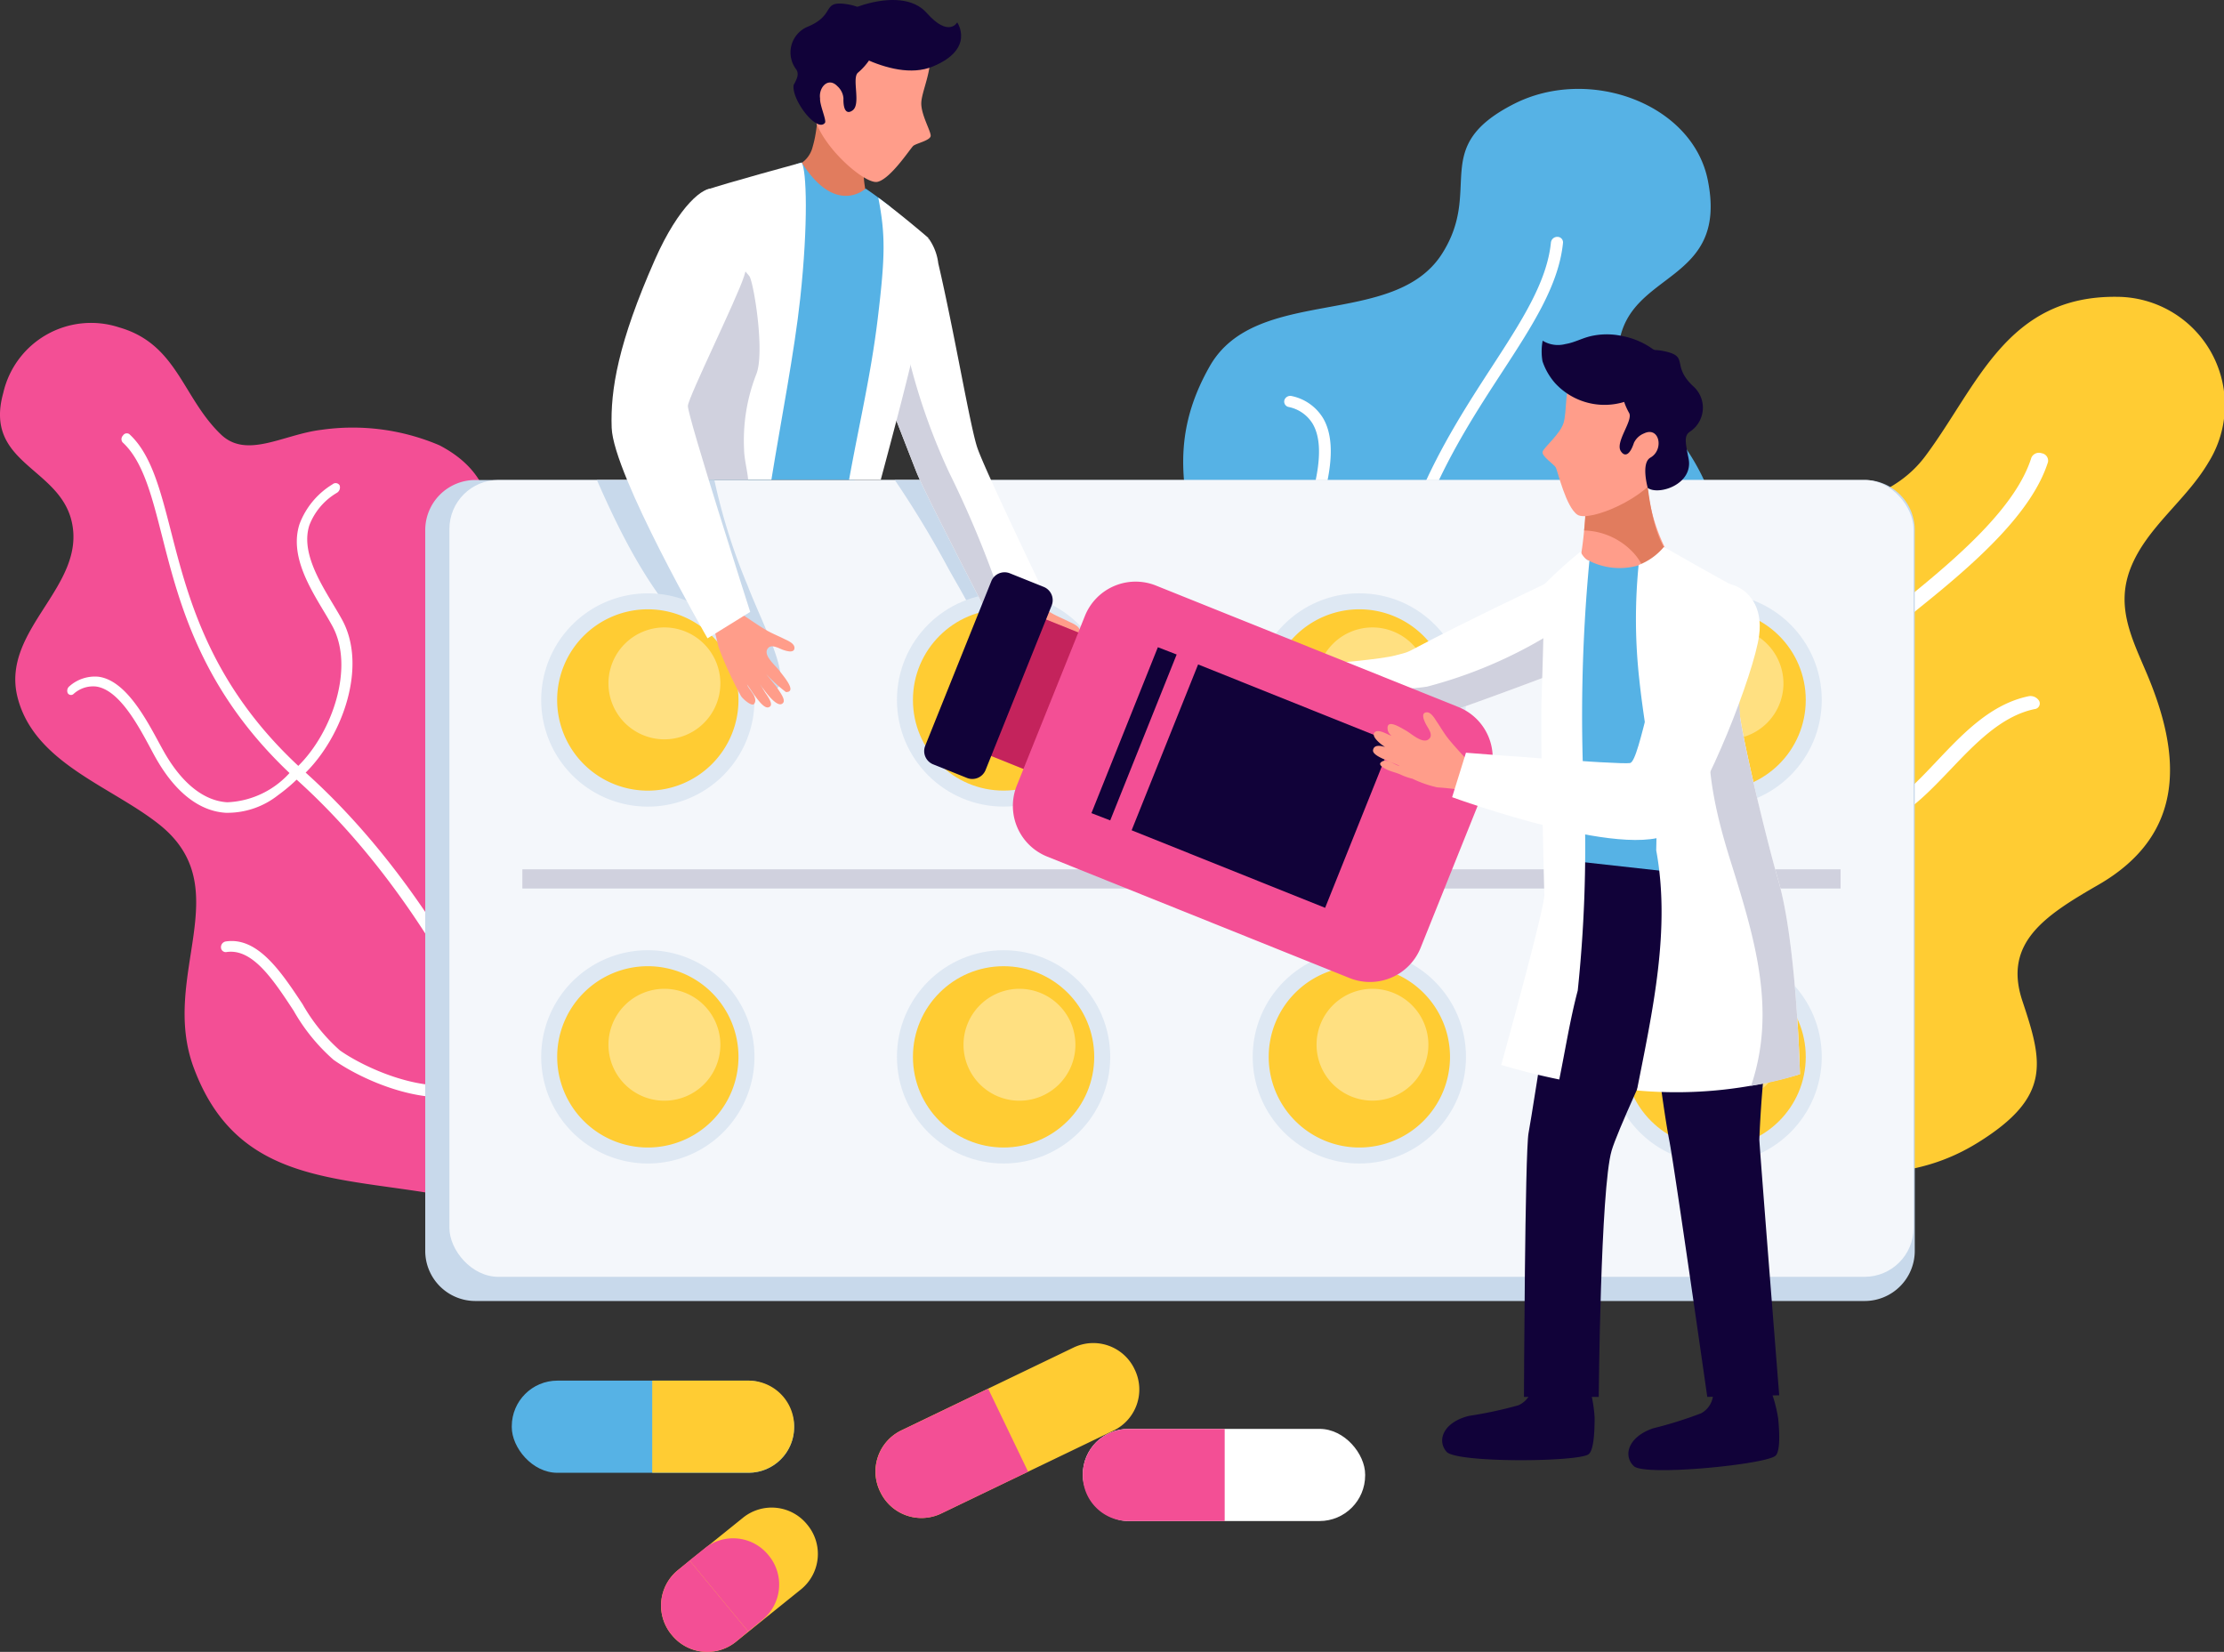 <svg xmlns="http://www.w3.org/2000/svg" width="118.335" height="87.894" viewBox="0 0 118.335 87.894">
  <rect x="0" y="0" width="118.335" height="87.894" fill="#333333" stroke="none"/>
  <g id="Grupo_53933" data-name="Grupo 53933" transform="translate(-372.713 -329.729)">
    <g id="Grupo_53927" data-name="Grupo 53927">
      <g id="Grupo_53909" data-name="Grupo 53909">
        <path id="Trazado_100899" data-name="Trazado 100899" d="M435.638,384.408c-3.279-3.7-12.965-8.732-10.42-14.5,2.165-4.908,12.552-4.3,11.3-10.221-.739-3.5-1.7-6.488.561-10.468,2.461-4.335,9.819-1.975,12.369-6,2.191-3.459-.714-5.648,3.813-7.957,4.018-2.051,9.588,0,10.34,4.152,1.027,5.388-4.177,4.726-4.741,8.59-.359,2.46,1.881,3.317,3.165,5.039a11.945,11.945,0,0,1,2.415,6.064c.245,6.139-6.483,6.934-9.672,10.836-2.954,3.615,2.493,5.945,1.677,9.875-.881,4.242-6.92,6.558-11.169,6.495C442.33,386.267,437.67,386.7,435.638,384.408Z" fill="#56b2e5"/>
        <g id="Grupo_53904" data-name="Grupo 53904">
          <path id="Trazado_100900" data-name="Trazado 100900" d="M439.921,386.431a.3.3,0,0,1-.077-.025.221.221,0,0,1-.1-.334,43.278,43.278,0,0,0,6.412-20.471c.23-7.567,3.375-12.409,5.954-16.381,1.558-2.4,2.917-4.491,3.125-6.588a.339.339,0,0,1,.351-.3.293.293,0,0,1,.291.324c-.228,2.246-1.627,4.395-3.231,6.858-2.542,3.9-5.643,8.666-5.881,16.077a43.791,43.791,0,0,1-6.522,20.712A.322.322,0,0,1,439.921,386.431Z" fill="#fff"/>
        </g>
        <g id="Grupo_53905" data-name="Grupo 53905">
          <path id="Trazado_100901" data-name="Trazado 100901" d="M446.667,365.631a.267.267,0,0,1-.226-.289.314.314,0,0,1,.337-.257c2.544.152,5.943-1.335,6.97-3.815.124-.3.247-.628.377-.975.622-1.665,1.4-3.755,3.037-4.507a3.61,3.61,0,0,1,2.739-.019.266.266,0,0,1,.159.37.343.343,0,0,1-.409.174,2.919,2.919,0,0,0-2.243-.009c-1.385.638-2.118,2.591-2.7,4.147-.132.354-.259.69-.385.993-1.17,2.812-4.851,4.357-7.609,4.192A.3.3,0,0,1,446.667,365.631Z" fill="#fff"/>
        </g>
        <g id="Grupo_53906" data-name="Grupo 53906">
          <path id="Trazado_100902" data-name="Trazado 100902" d="M444.861,365.345a4.5,4.5,0,0,1-2.672-1.549c-.944-1.213-1.093-3.042-.417-5.3.067-.224.152-.483.246-.767.53-1.614,1.34-4.079.543-5.447a1.945,1.945,0,0,0-1.289-.9.292.292,0,0,1-.218-.366.33.33,0,0,1,.392-.213h0a2.562,2.562,0,0,1,1.671,1.184c.92,1.583.059,4.19-.505,5.895-.091.278-.175.532-.241.752-.628,2.088-.514,3.754.322,4.831a4.787,4.787,0,0,0,3.7,1.521.27.27,0,0,1,.274.293.314.314,0,0,1-.334.261A9.025,9.025,0,0,1,444.861,365.345Z" fill="#fff"/>
        </g>
        <g id="Grupo_53907" data-name="Grupo 53907">
          <path id="Trazado_100903" data-name="Trazado 100903" d="M443.413,382.854a2.869,2.869,0,0,1-.978-.357.226.226,0,0,1-.061-.35.324.324,0,0,1,.409-.068c1.523.919,4.62-.274,5.937-1.2a7.935,7.935,0,0,0,1.566-1.777c.937-1.28,1.911-2.611,3.45-2.654a.248.248,0,0,1,.285.249.3.3,0,0,1-.3.267c-1.214.035-2.1,1.239-2.945,2.395a8.252,8.252,0,0,1-1.7,1.906C447.89,382.1,445.308,383.2,443.413,382.854Z" fill="#fff"/>
        </g>
        <g id="Grupo_53908" data-name="Grupo 53908">
          <path id="Trazado_100904" data-name="Trazado 100904" d="M440.92,382.3a3.641,3.641,0,0,1-1.054-.372c-1.918-1.02-3.055-3.632-3.352-5.153a8.292,8.292,0,0,1,.346-3.046c.416-1.836.85-3.752-.345-4.625a.254.254,0,0,1-.037-.384.335.335,0,0,1,.43-.041c1.47,1.077.975,3.248.542,5.143a8.008,8.008,0,0,0-.346,2.854c.266,1.377,1.337,3.887,3.083,4.818a2.886,2.886,0,0,0,2.136.255.293.293,0,0,1,.358.169.264.264,0,0,1-.211.316A3.613,3.613,0,0,1,440.92,382.3Z" fill="#fff"/>
        </g>
      </g>
      <g id="Grupo_53913" data-name="Grupo 53913">
        <path id="Trazado_100905" data-name="Trazado 100905" d="M461.783,392.728c-5.465-1.35-9.794-2.57-9.911-8.36-.062-3,1.275-5.064,4.436-6.726,2.556-1.344,3.868-1.806,4.456-4.458.94-4.244-1.108-8.429,1.565-12.534,2.982-4.579,9.713-2.491,12.82-6.643,2.787-3.725,4.315-8.554,10.205-8.485a5.761,5.761,0,0,1,4.857,8.827c-1.194,2.021-3.285,3.446-4.133,5.61-.809,2.065.079,3.753.875,5.639,1.757,4.167,2.184,8.463-2.6,11.216-2.858,1.646-5.061,3.091-4.031,6.177,1.082,3.243,1.567,5.094-2.371,7.535-2.944,1.825-5.628,1.677-9.009,1.818-3.169.131-7.4,1-10.395-.373Z" fill="#fc3"/>
        <g id="Grupo_53910" data-name="Grupo 53910">
          <path id="Trazado_100906" data-name="Trazado 100906" d="M463.557,389.725a4.109,4.109,0,0,1-.926-1.631c-.659-2.428,1.651-4.862,3.744-7.067a16.514,16.514,0,0,0,2.535-3.077,13.5,13.5,0,0,0,1.4-8.115c-.328-4.09.771-5.763,4.11-8.468,2.813-2.283,5.6-4.8,6.379-7.287a.443.443,0,0,1,.552-.234.4.4,0,0,1,.332.467c-.837,2.648-3.717,5.24-6.622,7.582-3.233,2.6-4.233,4.112-3.93,8a14.222,14.222,0,0,1-1.474,8.4,16.752,16.752,0,0,1-2.626,3.184c-2.023,2.116-4.258,4.454-3.668,6.629a4.4,4.4,0,0,0,1.928,2.351c.174.126.234.319.123.436a.423.423,0,0,1-.523-.013A7.547,7.547,0,0,1,463.557,389.725Z" fill="#fff"/>
        </g>
        <g id="Grupo_53911" data-name="Grupo 53911">
          <path id="Trazado_100907" data-name="Trazado 100907" d="M470.474,373.7a.341.341,0,0,1-.1-.211c-.008-.181.168-.31.394-.285,1.977.215,3.437-1.327,5.011-2.989,1.394-1.471,2.858-3.017,4.861-3.439a.539.539,0,0,1,.577.255.3.3,0,0,1-.249.427c-1.757.366-3.152,1.83-4.48,3.223-1.633,1.712-3.287,3.45-5.689,3.184A.536.536,0,0,1,470.474,373.7Z" fill="#fff"/>
        </g>
        <g id="Grupo_53912" data-name="Grupo 53912">
          <path id="Trazado_100908" data-name="Trazado 100908" d="M468.9,378.739a.4.4,0,0,1-.073-.116,6.759,6.759,0,0,1-.352-1.311,3.8,3.8,0,0,0-.811-1.937,11.314,11.314,0,0,0-.977-1.03,5.634,5.634,0,0,1-1.73-2.48,11.987,11.987,0,0,1,.094-5.89,11.378,11.378,0,0,1,.42-1.263c.257-.7.74-2,.58-2.291a.293.293,0,0,1,.163-.438.475.475,0,0,1,.537.173c.33.5.027,1.409-.507,2.838a11.734,11.734,0,0,0-.4,1.2,11.921,11.921,0,0,0-.113,5.631,4.79,4.79,0,0,0,1.529,2.155,12.608,12.608,0,0,1,1.052,1.113,4.452,4.452,0,0,1,.959,2.246,6.252,6.252,0,0,0,.32,1.206.264.264,0,0,1-.253.363A.536.536,0,0,1,468.9,378.739Z" fill="#fff"/>
        </g>
      </g>
      <g id="Grupo_53919" data-name="Grupo 53919">
        <path id="Trazado_100909" data-name="Trazado 100909" d="M396.316,393.339c-5.681-1.032-11-.594-13.3-6.813-1.819-4.922,2.423-9.559-1.846-12.941-2.57-2.035-6.623-3.256-7.519-6.735-.933-3.625,3.7-5.922,2.87-9.4-.689-2.874-4.677-3.065-3.636-6.808a4.792,4.792,0,0,1,6.165-3.494c3.1.887,3.361,3.727,5.421,5.7,1.375,1.316,3.323-.007,5.341-.249a11.767,11.767,0,0,1,6.283.823c5.528,2.879,1.1,8.977,2.1,13.94.971,4.8,7.727,1.9,11.217,5.5,4.077,4.21,1,11.489-3.016,14.925C403.722,390.078,400.155,394.036,396.316,393.339Z" fill="#f34f95"/>
        <g id="Grupo_53914" data-name="Grupo 53914">
          <path id="Trazado_100910" data-name="Trazado 100910" d="M401.8,392.085a.283.283,0,0,1-.092.035.357.357,0,0,1-.424-.241c-.038-.128-3.735-12.484-12.736-20.621-5.067-4.579-6.272-9.31-7.213-13.006-.549-2.157-1.017-3.994-2.1-4.987a.275.275,0,0,1,.021-.363.238.238,0,0,1,.338-.075c1.163,1.065,1.648,2.957,2.218,5.181.936,3.648,2.133,8.316,7.132,12.8,9.181,8.235,12.96,20.786,13,20.917A.312.312,0,0,1,401.8,392.085Z" fill="#fff"/>
        </g>
        <g id="Grupo_53915" data-name="Grupo 53915">
          <path id="Trazado_100911" data-name="Trazado 100911" d="M388.911,370.9a.27.27,0,0,1-.363-.013.3.3,0,0,1,.035-.406c1.821-1.795,3-5.255,1.818-7.435-.14-.257-.3-.531-.473-.816-.808-1.351-1.794-3-1.28-4.611a4.209,4.209,0,0,1,1.758-2.121.25.25,0,0,1,.376.051.334.334,0,0,1-.141.4,3.428,3.428,0,0,0-1.469,1.732c-.437,1.371.5,2.921,1.257,4.188.175.291.342.571.486.832,1.362,2.486.02,6.218-1.97,8.169A.3.3,0,0,1,388.911,370.9Z" fill="#fff"/>
        </g>
        <g id="Grupo_53916" data-name="Grupo 53916">
          <path id="Trazado_100912" data-name="Trazado 100912" d="M387.51,372.037a4.345,4.345,0,0,1-2.791.938c-1.393-.087-2.663-1.08-3.678-2.847-.1-.172-.209-.376-.328-.6-.672-1.248-1.669-3.1-2.889-3.271a1.543,1.543,0,0,0-1.193.392.2.2,0,0,1-.315-.043.306.306,0,0,1,.091-.363l0,0a2.038,2.038,0,0,1,1.552-.506c1.416.192,2.477,2.152,3.192,3.472.119.218.227.418.325.587.945,1.635,2.1,2.548,3.333,2.62a4.725,4.725,0,0,0,3.449-1.719.273.273,0,0,1,.4-.021.3.3,0,0,1-.031.407A9.017,9.017,0,0,1,387.51,372.037Z" fill="#fff"/>
        </g>
        <g id="Grupo_53917" data-name="Grupo 53917">
          <path id="Trazado_100913" data-name="Trazado 100913" d="M401.187,386.116a3.322,3.322,0,0,1-1.162.441.333.333,0,0,1-.388-.26.32.32,0,0,1,.271-.372c2.174-.378,3.612-3.865,3.8-5.7a8.148,8.148,0,0,0-.465-2.707c-.487-1.759-.987-3.558.253-4.863a.36.36,0,0,1,.489-.055.3.3,0,0,1,.014.45c-.986,1.034-.527,2.672-.08,4.27a8.5,8.5,0,0,1,.488,2.939C404.239,381.913,403.144,384.935,401.187,386.116Z" fill="#fff"/>
        </g>
        <g id="Grupo_53918" data-name="Grupo 53918">
          <path id="Trazado_100914" data-name="Trazado 100914" d="M398.6,387.533A3.905,3.905,0,0,1,397.4,388c-2.42.526-5.5-.858-6.942-1.883a10.094,10.094,0,0,1-2.123-2.613c-1.087-1.654-2.188-3.329-3.575-3.118a.253.253,0,0,1-.289-.241.307.307,0,0,1,.247-.322c1.709-.266,2.963,1.628,4.094,3.337a9.655,9.655,0,0,0,1.988,2.46c1.313.923,4.256,2.25,6.456,1.763a2.88,2.88,0,0,0,1.956-1.391.346.346,0,0,1,.454-.127.314.314,0,0,1,.13.435A3.454,3.454,0,0,1,398.6,387.533Z" fill="#fff"/>
        </g>
      </g>
      <g id="Grupo_53923" data-name="Grupo 53923">
        <path id="Trazado_100915" data-name="Trazado 100915" d="M471.944,398.952H397.989a2.668,2.668,0,0,1-2.65-2.685V357.953a2.667,2.667,0,0,1,2.65-2.684h73.955a2.666,2.666,0,0,1,2.65,2.684v38.314A2.667,2.667,0,0,1,471.944,398.952Z" fill="#c8d9eb"/>
        <rect id="Rectángulo_5264" data-name="Rectángulo 5264" width="77.904" height="42.397" rx="2.605" transform="translate(396.625 355.269)" fill="#f4f7fb"/>
        <path id="Trazado_100916" data-name="Trazado 100916" d="M412.525,365.946c2.138,1.323,1.933-.2,1.281-1.9-.411-1.072-.907-2.108-1.321-3.178a31.987,31.987,0,0,1-1.763-5.6h-6.249C406.3,359.437,408.44,363.418,412.525,365.946Z" fill="#c8d9eb"/>
        <path id="Trazado_100917" data-name="Trazado 100917" d="M425.183,365.6a4.267,4.267,0,0,0,.622.808,9.554,9.554,0,0,0,2.033-.881c1.569-3.262-2.466-7.87-4.759-10.259h-2.756a53.693,53.693,0,0,1,2.86,4.726C423.961,361.416,425.514,363.731,425.183,365.6Z" fill="#c8d9eb"/>
        <g id="Grupo_53922" data-name="Grupo 53922">
          <g id="Grupo_53921" data-name="Grupo 53921">
            <g id="Grupo_53920" data-name="Grupo 53920">
              <path id="Trazado_100918" data-name="Trazado 100918" d="M407.182,361.3a5.674,5.674,0,1,0,5.675,5.674A5.674,5.674,0,0,0,407.182,361.3Z" fill="#dee8f3"/>
              <circle id="Elipse_4091" data-name="Elipse 4091" cx="5.674" cy="5.674" r="5.674" transform="translate(420.438 361.298)" fill="#dee8f3"/>
              <circle id="Elipse_4092" data-name="Elipse 4092" cx="5.674" cy="5.674" r="5.674" transform="translate(439.367 361.298)" fill="#dee8f3"/>
              <circle id="Elipse_4093" data-name="Elipse 4093" cx="5.674" cy="5.674" r="5.674" transform="translate(458.297 361.298)" fill="#dee8f3"/>
              <path id="Trazado_100919" data-name="Trazado 100919" d="M407.182,380.288a5.674,5.674,0,1,0,5.675,5.674A5.674,5.674,0,0,0,407.182,380.288Z" fill="#dee8f3"/>
              <circle id="Elipse_4094" data-name="Elipse 4094" cx="5.674" cy="5.674" r="5.674" transform="translate(420.438 380.288)" fill="#dee8f3"/>
              <circle id="Elipse_4095" data-name="Elipse 4095" cx="5.674" cy="5.674" r="5.674" transform="translate(439.367 380.288)" fill="#dee8f3"/>
              <circle id="Elipse_4096" data-name="Elipse 4096" cx="5.674" cy="5.674" r="5.674" transform="translate(458.297 380.288)" fill="#dee8f3"/>
            </g>
          </g>
          <path id="Trazado_100920" data-name="Trazado 100920" d="M407.182,362.149a4.824,4.824,0,1,0,4.824,4.823A4.824,4.824,0,0,0,407.182,362.149Z" fill="#fc3"/>
          <circle id="Elipse_4097" data-name="Elipse 4097" cx="4.823" cy="4.823" r="4.823" transform="translate(421.289 362.149)" fill="#fc3"/>
          <path id="Trazado_100921" data-name="Trazado 100921" d="M408.049,363.113a2.977,2.977,0,1,0,2.993,2.993A2.98,2.98,0,0,0,408.049,363.113Z" fill="#ffe081"/>
          <path id="Trazado_100922" data-name="Trazado 100922" d="M426.941,363.113a2.977,2.977,0,1,0,2.993,2.993A2.984,2.984,0,0,0,426.941,363.113Z" fill="#ffe081"/>
          <path id="Trazado_100923" data-name="Trazado 100923" d="M445.042,362.149a4.824,4.824,0,1,0,4.823,4.823A4.824,4.824,0,0,0,445.042,362.149Z" fill="#fc3"/>
          <circle id="Elipse_4098" data-name="Elipse 4098" cx="4.823" cy="4.823" r="4.823" transform="translate(459.148 362.149)" fill="#fc3"/>
          <path id="Trazado_100924" data-name="Trazado 100924" d="M407.182,381.139a4.823,4.823,0,1,0,4.824,4.823A4.823,4.823,0,0,0,407.182,381.139Z" fill="#fc3"/>
          <circle id="Elipse_4099" data-name="Elipse 4099" cx="4.823" cy="4.823" r="4.823" transform="translate(421.289 381.139)" fill="#fc3"/>
          <path id="Trazado_100925" data-name="Trazado 100925" d="M445.042,381.139a4.823,4.823,0,1,0,4.823,4.823A4.823,4.823,0,0,0,445.042,381.139Z" fill="#fc3"/>
          <circle id="Elipse_4100" data-name="Elipse 4100" cx="4.823" cy="4.823" r="4.823" transform="translate(459.148 381.139)" fill="#fc3"/>
          <rect id="Rectángulo_5265" data-name="Rectángulo 5265" width="70.14" height="1.021" transform="translate(400.507 375.983)" fill="#d0d1de"/>
          <path id="Trazado_100926" data-name="Trazado 100926" d="M445.722,363.113a2.975,2.975,0,1,0,2.993,2.993A2.98,2.98,0,0,0,445.722,363.113Z" fill="#ffe081"/>
          <path id="Trazado_100927" data-name="Trazado 100927" d="M464.614,363.113a2.977,2.977,0,1,0,2.993,2.993A2.984,2.984,0,0,0,464.614,363.113Z" fill="#ffe081"/>
          <path id="Trazado_100928" data-name="Trazado 100928" d="M408.049,382.341a2.977,2.977,0,1,0,2.993,2.993A2.979,2.979,0,0,0,408.049,382.341Z" fill="#ffe081"/>
          <path id="Trazado_100929" data-name="Trazado 100929" d="M426.941,382.341a2.977,2.977,0,1,0,2.993,2.993A2.983,2.983,0,0,0,426.941,382.341Z" fill="#ffe081"/>
          <path id="Trazado_100930" data-name="Trazado 100930" d="M445.722,382.341a2.975,2.975,0,1,0,2.993,2.993A2.979,2.979,0,0,0,445.722,382.341Z" fill="#ffe081"/>
          <path id="Trazado_100931" data-name="Trazado 100931" d="M464.614,382.341a2.977,2.977,0,1,0,2.993,2.993A2.983,2.983,0,0,0,464.614,382.341Z" fill="#ffe081"/>
        </g>
      </g>
      <path id="Trazado_100932" data-name="Trazado 100932" d="M415.306,338.475c.325.5.645,1.46,1.185,1.777a5.057,5.057,0,0,0,2.507.35c-.456-.989-.573-3.257.419-4.132-.653-.4-.682.894-1.173.362-.18-.2-1.555-2.326-1.687-2.567-.38.452-.225,2-.6,3.26a1.471,1.471,0,0,1-.671.927Z" fill="#e17c5e"/>
      <path id="Trazado_100933" data-name="Trazado 100933" d="M418.518,331.107s3.479.39,3.656,1.346-.422,2.13-.441,2.75.512,1.505.5,1.753-.776.4-.929.536-1.2,1.752-1.9,1.912-3.276-2.117-3.417-3.779c-.026-.318-.461-.94-.381-1.314A4.743,4.743,0,0,1,418.518,331.107Z" fill="#ff9d8a"/>
      <path id="Trazado_100934" data-name="Trazado 100934" d="M417.809,329.958c-1.441-.225-.562.564-2.162,1.21a1.485,1.485,0,0,0-.566,2.257c.141.224.074.445-.14.825-.122.794,1.241,2.555,1.665,2.017.1-.129-.284-.948-.258-1.3-.086-.578.428-1.167.924-.649a.969.969,0,0,1,.32.638c-.02.684.2.865.495.639.446-.339-.064-1.712.277-2a3.34,3.34,0,0,0,1-1.462C419.992,331.434,419.249,330.184,417.809,329.958Z" fill="#110239"/>
      <g id="Grupo_53925" data-name="Grupo 53925">
        <path id="Trazado_100935" data-name="Trazado 100935" d="M427.641,365.242c.083.264.618.712.377,1.032-.121.161-.6-.258-.7-.418a19.808,19.808,0,0,1-1.193-2.6c-.1-.407-.184-.8-.3-1.179a5.712,5.712,0,0,0,1.215-.776c.543.324,1.111.755,1.646,1.062.288.165.609.293.9.439.186.093.587.242.577.5-.011.287-.417.158-.577.108-.232-.073-.641-.345-.838-.093-.285.368.4.9.62,1.2.2.274.962,1.131.34,1.126a7.83,7.83,0,0,1-1.05-.959c.025.039.527.641.55.681.124.211.5.662.353.849-.314.4-1.115-.831-1.239-1l.3.484c.263.371.42.678.156.757C428.451,366.558,427.888,365.557,427.641,365.242Z" fill="#ff9d8a"/>
        <g id="Grupo_53924" data-name="Grupo 53924">
          <path id="Trazado_100936" data-name="Trazado 100936" d="M422.124,342.418a2.846,2.846,0,0,1,.512,1.319c.865,3.7,1.71,8.77,2.088,9.843.456,1.3,3.678,7.976,3.678,7.976l-2.625,1.844s-3.823-7.336-4.311-8.579-2.924-7.514-2.924-7.514Z" fill="#fff"/>
          <path id="Trazado_100937" data-name="Trazado 100937" d="M423.218,354.876a33.135,33.135,0,0,1-2.725-8.988l-1.951,1.419s2.435,6.271,2.924,7.514,4.311,8.579,4.311,8.579l.658-.46A55,55,0,0,0,423.218,354.876Z" fill="#d0d1de"/>
        </g>
      </g>
      <path id="Trazado_100938" data-name="Trazado 100938" d="M420.1,340.739c-.442-.343-.9-.687-1.329-.976,0,0-1.58,1.493-3.4-1.386l-.27.074a10.215,10.215,0,0,1-1.642,2.08,7.815,7.815,0,0,0-1.944,4.689c-.519,3.382-1.124,6.731-1.975,10.035h8.637c.717-2.588,1.522-5.167,2.018-7.744C420.632,345.23,420.144,343,420.1,340.739Z" fill="#56b2e5"/>
      <path id="Trazado_100939" data-name="Trazado 100939" d="M415.369,338.377s-4.172,1.134-5.078,1.459c-.365.13.52,4.216-.475,6.572-.892,2.114-2.367,7.908-2.878,8.847h6.819c.519-3.2,1.226-6.8,1.534-9.644C415.727,341.578,415.627,338.785,415.369,338.377Z" fill="#fff"/>
      <path id="Trazado_100940" data-name="Trazado 100940" d="M422.112,342.389s-1.363-1.183-2.667-2.145c.389,2,.367,3.14-.028,6.427-.363,3.009-1,5.661-1.526,8.584h1.686c.708-2.634,1.557-5.856,1.867-7.342A27.226,27.226,0,0,0,422.112,342.389Z" fill="#fff"/>
      <path id="Trazado_100941" data-name="Trazado 100941" d="M411.538,343.11c-.636,1.135-1.416,2.383-1.951,3.41-.862,2.181-2.02,7.815-2.521,8.735h5.454c-.03-.431-.216-1.142-.216-1.624a9.668,9.668,0,0,1,.636-3.953c.5-1.154-.136-5-.36-5.262C412.214,343.983,411.87,343.549,411.538,343.11Z" fill="#d0d1de"/>
      <path id="Trazado_100942" data-name="Trazado 100942" d="M412.462,366.149c.084.265.618.712.378,1.032-.121.161-.6-.258-.7-.418a19.666,19.666,0,0,1-1.194-2.6c-.1-.407-.183-.8-.3-1.179a5.686,5.686,0,0,0,1.215-.776c.543.324,1.111.755,1.647,1.062.287.165.608.293.9.439.186.093.587.242.577.5-.011.287-.417.159-.577.108-.231-.073-.641-.345-.837-.092-.286.367.4.9.62,1.2.2.274.961,1.131.34,1.126a7.705,7.705,0,0,1-1.05-.959c.024.039.526.641.55.681.123.211.5.662.353.85-.315.4-1.116-.831-1.24-1l.3.484c.263.371.42.678.157.757C413.273,367.465,412.709,366.464,412.462,366.149Z" fill="#ff9d8a"/>
      <path id="Trazado_100943" data-name="Trazado 100943" d="M412.63,362.287l-2.271,1.406s-5.007-8.692-5.1-11.2c-.072-2.018.344-4.522,2.307-8.962,1.252-2.831,2.612-3.97,3.177-3.746.4.16,2.678,1.175,1.557,4.652-.391,1.214-2.945,6.388-2.986,6.883S412.63,362.287,412.63,362.287Z" fill="#fff"/>
      <path id="Trazado_100944" data-name="Trazado 100944" d="M423.644,330.92s.978,1.407-1.3,2.348-5.543-1.537-5.543-1.537.084-1.234,1.9-1.763c1.355-.394,2.625-.338,3.317.446C423.2,331.748,423.644,330.92,423.644,330.92Z" fill="#110239"/>
      <path id="Trazado_100945" data-name="Trazado 100945" d="M457.747,358.562l2.935.273s1.495.223,1.943,5.23.8,10.29.308,11.933-6.285,1.324-6.285,1.324a88.87,88.87,0,0,0,0-9.829,36.667,36.667,0,0,1-.324-6.772C456.487,359.915,456.932,358.7,457.747,358.562Z" fill="#56b2e5"/>
      <path id="Trazado_100946" data-name="Trazado 100946" d="M455.068,360.721c-8.783,4.193-6.7,3.506-8.127,3.886s-9.832.909-9.832.909l-.928,3.608s10.239-.56,11.635-.882,7.271-2.55,7.271-2.55Z" fill="#fff"/>
      <path id="Trazado_100947" data-name="Trazado 100947" d="M437.176,365.559c.615.37.773,1.047,1.615,1.167a22.025,22.025,0,0,0,7.758-.392,8.535,8.535,0,0,0,2.1-.072,24.265,24.265,0,0,0,6.425-2.718l.008,2.148s-5.875,2.229-7.271,2.55-11.635.882-11.635.882l.918-3.571Z" fill="#d0d1de"/>
      <path id="Trazado_100948" data-name="Trazado 100948" d="M457.184,403.23a7.363,7.363,0,0,1,.376,1.927c0,.84-.057,1.733-.314,1.944-.516.422-7.033.477-7.563-.125s-.177-1.577,1.2-1.913a21.808,21.808,0,0,0,2.618-.561,1.225,1.225,0,0,0,.706-1.4Z" fill="#110239"/>
      <path id="Trazado_100949" data-name="Trazado 100949" d="M466.779,403.33a7.409,7.409,0,0,1,.549,1.885c.08.836.1,1.731-.137,1.965-.475.467-6.961,1.111-7.543.56s-.319-1.554,1.025-2.014a21.652,21.652,0,0,0,2.556-.8,1.227,1.227,0,0,0,.577-1.459Z" fill="#110239"/>
      <path id="Trazado_100950" data-name="Trazado 100950" d="M456.314,375.531l8.782.976s-6.037,12.425-6.631,14.442-.686,13.106-.686,13.106H453.8s.051-13.074.246-14.05S456.314,375.531,456.314,375.531Z" fill="#110239"/>
      <path id="Trazado_100951" data-name="Trazado 100951" d="M459.759,376.182h6.914a11.288,11.288,0,0,1,.634,5.415,61.127,61.127,0,0,0-.983,8.772c.049.878,1.058,13.6,1.058,13.6l-3.828.085s-1.749-12.244-2.009-13.578C460.875,387.036,459.759,376.182,459.759,376.182Z" fill="#110239"/>
      <path id="Trazado_100952" data-name="Trazado 100952" d="M456.83,359.308a19.884,19.884,0,0,0,.242-3.866,8.933,8.933,0,0,0,2.421-.191,3.642,3.642,0,0,0,.822-.289,9.863,9.863,0,0,0,1.04,4.018A3.609,3.609,0,0,1,456.83,359.308Z" fill="#ff9d8a"/>
      <path id="Trazado_100953" data-name="Trazado 100953" d="M461.512,359.242c-.005.021-.012.05-.022.086l0,.011a1.274,1.274,0,0,1-.05.13l0,.006a1.478,1.478,0,0,1-.088.161l-.015.023a1.707,1.707,0,0,1-.338.375l-.025.022a2.293,2.293,0,0,1-.264.183l-.04.022a2.734,2.734,0,0,1-.351.171,2.957,2.957,0,0,0-.8-1.4A3.716,3.716,0,0,0,457,357.954a14.167,14.167,0,0,0,.074-2.512,8.933,8.933,0,0,0,2.421-.191,3.667,3.667,0,0,0,.823-.289c.085,1.007.368,3.357,1.2,4.242l0,.026Z" fill="#e17c5e"/>
      <path id="Trazado_100954" data-name="Trazado 100954" d="M460.452,349.45s-3.487-.858-4,0-.349,2.2-.55,2.8-1.026,1.268-1.106,1.509.6.664.7.845.536,2.113,1.153,2.515,3.768-.885,4.493-2.434S461.4,349.906,460.452,349.45Z" fill="#ff9d8a"/>
      <path id="Trazado_100955" data-name="Trazado 100955" d="M457.026,372.6a72.87,72.87,0,0,1-.364,9.832c-.413,1.561-.66,3.155-.983,4.734-.981-.2-2.007-.453-3.089-.776,0,0,2.313-8.319,2.294-9.05-.067-2.569-.209-8.585-.143-10.574.124-3.74.15-5.952.15-5.952a23,23,0,0,1,1.92-1.733s.187.417.471.484A87.566,87.566,0,0,0,457.026,372.6Z" fill="#fff"/>
      <path id="Trazado_100956" data-name="Trazado 100956" d="M460.837,374.971c.01-.429.022-.857.011-1.287-.068-2.639-.636-5.177-.91-7.792a29.087,29.087,0,0,1-.037-6.1,3.292,3.292,0,0,0,1.345-.962s3.816,2.187,4.28,2.375c.385.157-.658,4.019-.219,6.727.356,2.2,1.533,6.944,2.028,8.639.977,3.342,1.15,10.312,1.15,10.312a23.02,23.02,0,0,1-8.676.866C460.639,383.529,461.616,379.193,460.837,374.971Z" fill="#fff"/>
      <path id="Trazado_100957" data-name="Trazado 100957" d="M464.788,375.529c-1.087-3.47-1.579-6.328-.723-9.926a23.626,23.626,0,0,1,1.427-4.006,30.846,30.846,0,0,0-.185,6.34c.356,2.2,1.533,6.944,2.028,8.639.977,3.342,1.15,10.312,1.15,10.312a17.387,17.387,0,0,1-2.6.615C467.247,383.474,466.081,379.652,464.788,375.529Z" fill="#d0d1de"/>
      <path id="Trazado_100958" data-name="Trazado 100958" d="M458.952,349.942a3.417,3.417,0,0,0,.444,1.761c.225.4-.753,1.544-.444,2.028.206.322.481.226.7-.44a1,1,0,0,1,.534-.5c.825-.4,1.08.872.342,1.287-.516.292-.14,1.615-.14,1.615.587.411,2.439-.2,2.171-1.562-.171-.866-.244-1.2.052-1.421a1.524,1.524,0,0,0,.254-2.374c-1.311-1.189-.185-1.637-1.652-1.931S458.593,349.051,458.952,349.942Z" fill="#110239"/>
      <path id="Trazado_100959" data-name="Trazado 100959" d="M461.485,349.092c-.1-.313-.686-.694-.979-.892a4.164,4.164,0,0,0-1.515-.6,3.823,3.823,0,0,0-1.656.02c-.466.111-.851.338-1.33.415a1.554,1.554,0,0,1-1.21-.178,3.086,3.086,0,0,0-.009,1.092,3.4,3.4,0,0,0,.673,1.168,3.572,3.572,0,0,0,3.984.887,2.785,2.785,0,0,0,1.5-1.129A3.37,3.37,0,0,1,461.485,349.092Z" fill="#110239"/>
      <path id="Trazado_100960" data-name="Trazado 100960" d="M435.456,368.133a1.96,1.96,0,0,1,.11-2.244c.325-.472.894-.386,1.733-.29a2.356,2.356,0,0,1,1.235.332c.35.763-1.513.4-2.006.411,0,0,2.016.15,2.113.531.163.709-1.647.31-2.114.29a3.061,3.061,0,0,1,1.354.231c.35.076.226.33.173.387-.268.289-1.753-.019-1.753-.019.263.054,1.276.051.99.436-.186.251-.61.179-.845.187A1.481,1.481,0,0,1,435.456,368.133Z" fill="#ff9d8a"/>
      <g id="Grupo_53926" data-name="Grupo 53926">
        <path id="Trazado_100961" data-name="Trazado 100961" d="M430.44,362.5l-.354.881-2.956-1.187-2.917,7.261,2.957,1.188-.354.882a2.906,2.906,0,0,0,1.613,3.78l16.093,6.464a2.908,2.908,0,0,0,3.781-1.614l3.625-9.025a2.908,2.908,0,0,0-1.614-3.781l-16.093-6.463A2.907,2.907,0,0,0,430.44,362.5Z" fill="#f34f95"/>
        <rect id="Rectángulo_5266" data-name="Rectángulo 5266" width="7.825" height="3.186" transform="matrix(0.373, -0.928, 0.928, 0.373, 424.213, 369.454)" fill="#9f0031" opacity="0.56"/>
        <rect id="Rectángulo_5267" data-name="Rectángulo 5267" width="9.509" height="11.094" transform="matrix(0.372, -0.928, 0.928, 0.372, 432.925, 373.906)" fill="#110239"/>
        <path id="Trazado_100962" data-name="Trazado 100962" d="M431.786,373.381l-1-.387,3.535-8.828,1,.388Z" fill="#110239"/>
        <path id="Rectángulo_5268" data-name="Rectángulo 5268" d="M.761,0h9.432a.761.761,0,0,1,.761.761V2.7a.761.761,0,0,1-.761.761H.762A.762.762,0,0,1,0,2.7V.761A.761.761,0,0,1,.761,0Z" transform="translate(421.659 370.115) rotate(-68.118)" fill="#110239"/>
      </g>
      <path id="Trazado_100963" data-name="Trazado 100963" d="M451.2,370.708c-.406-.574-1.034-1.169-1.477-1.742-.2-.262-.372-.562-.557-.833-.117-.172-.319-.548-.576-.5-.282.05-.1.434-.028.585.1.219.429.587.2.816-.324.332-.948-.274-1.269-.45-.3-.164-1.033-.64-.944-.025.06.414.9.736,1.189.9a4.768,4.768,0,0,0-1.063-.607c-.225-.093-.611-.32-.8-.175-.276.213.361.7.542.8a3.445,3.445,0,0,0,.9.39c-.333-.152-1.458-.785-1.547-.226-.054.343,1.074.646,1.419.847-.273-.046-.723-.469-1.008-.187-.142.142.2.318.367.394.243.107.517.158.748.276a3.347,3.347,0,0,0,.574.194,6.077,6.077,0,0,0,1.314.458,13.217,13.217,0,0,1,1.435.169C450.4,371.1,451.225,371.341,451.2,370.708Z" fill="#ff9d8a"/>
      <path id="Trazado_100964" data-name="Trazado 100964" d="M450.714,369.78l-.736,2.365s10.092,3.7,11.935,1.667c1.619-1.784,4.133-8.288,4.4-10.268.416-3.043-3.023-3.764-4.211-1.4-1.349,2.692-2.122,8.086-2.657,8.185S450.714,369.78,450.714,369.78Z" fill="#fff"/>
    </g>
    <g id="Grupo_53928" data-name="Grupo 53928">
      <rect id="Rectángulo_5269" data-name="Rectángulo 5269" width="15.024" height="4.904" rx="2.428" transform="translate(399.944 403.189)" fill="#56b2e5"/>
      <path id="Trazado_100965" data-name="Trazado 100965" d="M412.54,403.189h-5.123v4.9h5.123a2.428,2.428,0,0,0,2.428-2.427v-.049A2.428,2.428,0,0,0,412.54,403.189Z" fill="#fc3"/>
    </g>
    <g id="Grupo_53929" data-name="Grupo 53929">
      <rect id="Rectángulo_5270" data-name="Rectángulo 5270" width="15.024" height="4.904" rx="2.428" transform="translate(430.326 405.756)" fill="#fff"/>
      <path id="Trazado_100966" data-name="Trazado 100966" d="M432.753,410.66h5.123v-4.9h-5.123a2.427,2.427,0,0,0-2.427,2.428v.049A2.427,2.427,0,0,0,432.753,410.66Z" fill="#f34f95"/>
    </g>
    <g id="Grupo_53930" data-name="Grupo 53930">
      <path id="Trazado_100967" data-name="Trazado 100967" d="M420.669,405.838l9.164-4.408a2.428,2.428,0,0,1,3.24,1.135l.021.044a2.428,2.428,0,0,1-1.135,3.24l-9.164,4.408a2.425,2.425,0,0,1-3.239-1.135l-.022-.044A2.428,2.428,0,0,1,420.669,405.838Z" fill="#fc3"/>
      <path id="Trazado_100968" data-name="Trazado 100968" d="M422.8,410.257l4.617-2.221-2.126-4.419-4.617,2.221a2.428,2.428,0,0,0-1.135,3.24l.021.044A2.426,2.426,0,0,0,422.8,410.257Z" fill="#f34f95"/>
    </g>
    <g id="Grupo_53932" data-name="Grupo 53932">
      <path id="Trazado_100969" data-name="Trazado 100969" d="M415.348,414.283l-3.458,2.785a2.427,2.427,0,0,1-3.417-.329l-.032-.038a2.428,2.428,0,0,1,.329-3.417l3.458-2.785a2.427,2.427,0,0,1,3.417.328l.031.038A2.429,2.429,0,0,1,415.348,414.283Z" fill="#fc3"/>
      <g id="Grupo_53931" data-name="Grupo 53931">
        <path id="Trazado_100970" data-name="Trazado 100970" d="M409.455,412.715l-.685.569a2.428,2.428,0,0,0-.329,3.417l.032.038a2.427,2.427,0,0,0,3.417.329l.634-.529-3.119-3.783Z" fill="#f34f95"/>
        <path id="Trazado_100971" data-name="Trazado 100971" d="M413.616,412.494l-.031-.038a2.42,2.42,0,0,0-3.278-.422l-.852.681-.05.041,3.119,3.783.049-.039.715-.589A2.427,2.427,0,0,0,413.616,412.494Z" fill="#f34f95"/>
      </g>
    </g>
  </g>
</svg>
